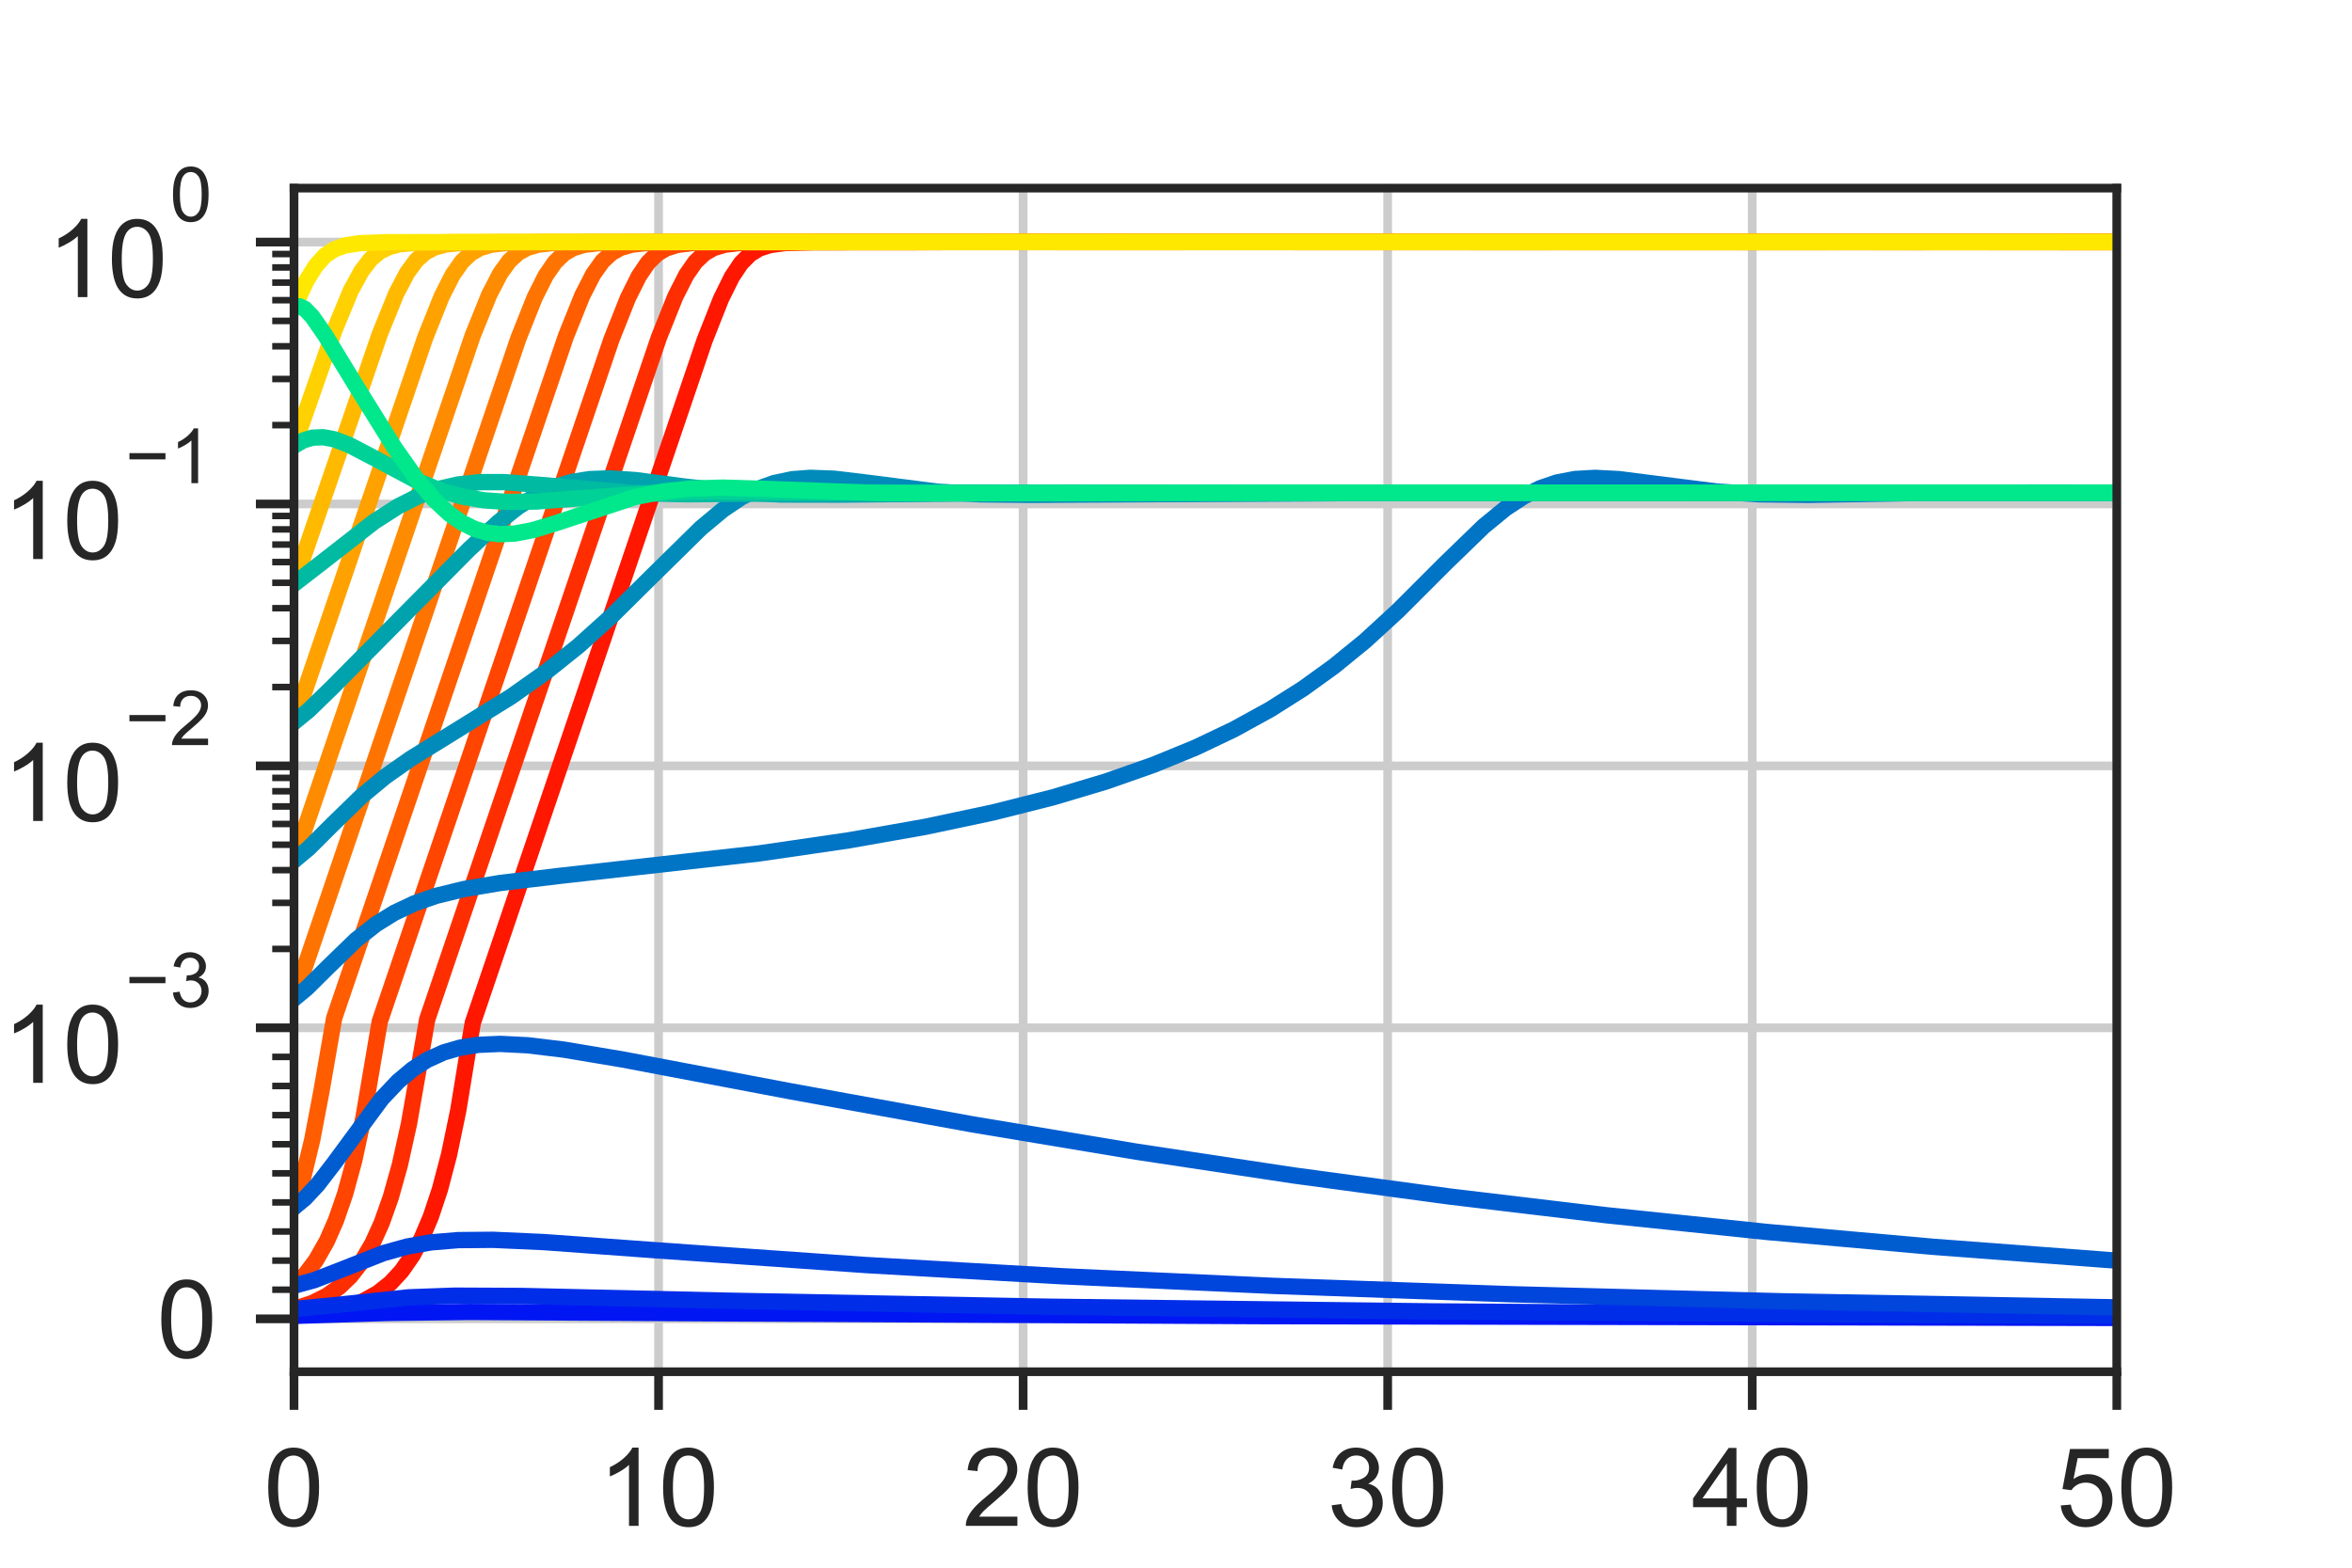 <?xml version="1.0" encoding="utf-8" standalone="no"?>
<!DOCTYPE svg PUBLIC "-//W3C//DTD SVG 1.1//EN"
  "http://www.w3.org/Graphics/SVG/1.1/DTD/svg11.dtd">
<!-- Created with matplotlib (https://matplotlib.org/) -->
<svg height="144pt" version="1.1" viewBox="0 0 216 144" width="216pt" xmlns="http://www.w3.org/2000/svg" xmlns:xlink="http://www.w3.org/1999/xlink">
 <defs>
  <style type="text/css">
*{stroke-linecap:butt;stroke-linejoin:round;}
  </style>
 </defs>
 <g id="figure_1">
  <g id="patch_1">
   <path d="M 0 144 
L 216 144 
L 216 0 
L 0 0 
z
" style="fill:#ffffff;"/>
  </g>
  <g id="axes_1">
   <g id="patch_2">
    <path d="M 27 126 
L 194.4 126 
L 194.4 17.28 
L 27 17.28 
z
" style="fill:#ffffff;"/>
   </g>
   <g id="matplotlib.axis_1">
    <g id="xtick_1">
     <g id="line2d_1">
      <path clip-path="url(#p182e961ac7)" d="M 27 126 
L 27 17.28 
" style="fill:none;stroke:#cccccc;stroke-linecap:round;stroke-width:0.8;"/>
     </g>
     <g id="line2d_2">
      <defs>
       <path d="M 0 0 
L 0 3.5 
" id="mb8e3949e18" style="stroke:#262626;stroke-width:0.8;"/>
      </defs>
      <g>
       <use style="fill:#262626;stroke:#262626;stroke-width:0.8;" x="27" xlink:href="#mb8e3949e18" y="126"/>
      </g>
     </g>
     <g id="text_1">
      <!-- 0 -->
      <defs>
       <path d="M 4.156 35.297 
Q 4.156 48 6.766 55.734 
Q 9.375 63.484 14.516 67.672 
Q 19.672 71.875 27.484 71.875 
Q 33.25 71.875 37.594 69.547 
Q 41.938 67.234 44.766 62.859 
Q 47.609 58.5 49.219 52.219 
Q 50.828 45.953 50.828 35.297 
Q 50.828 22.703 48.234 14.969 
Q 45.656 7.234 40.5 3 
Q 35.359 -1.219 27.484 -1.219 
Q 17.141 -1.219 11.234 6.203 
Q 4.156 15.141 4.156 35.297 
z
M 13.188 35.297 
Q 13.188 17.672 17.312 11.828 
Q 21.438 6 27.484 6 
Q 33.547 6 37.672 11.859 
Q 41.797 17.719 41.797 35.297 
Q 41.797 52.984 37.672 58.781 
Q 33.547 64.594 27.391 64.594 
Q 21.344 64.594 17.719 59.469 
Q 13.188 52.938 13.188 35.297 
z
" id="ArialMT-48"/>
      </defs>
      <g style="fill:#262626;" transform="translate(24.22 140.158)scale(0.1 -0.1)">
       <use xlink:href="#ArialMT-48"/>
      </g>
     </g>
    </g>
    <g id="xtick_2">
     <g id="line2d_3">
      <path clip-path="url(#p182e961ac7)" d="M 60.48 126 
L 60.48 17.28 
" style="fill:none;stroke:#cccccc;stroke-linecap:round;stroke-width:0.8;"/>
     </g>
     <g id="line2d_4">
      <g>
       <use style="fill:#262626;stroke:#262626;stroke-width:0.8;" x="60.48" xlink:href="#mb8e3949e18" y="126"/>
      </g>
     </g>
     <g id="text_2">
      <!-- 10 -->
      <defs>
       <path d="M 37.25 0 
L 28.469 0 
L 28.469 56 
Q 25.297 52.984 20.141 49.953 
Q 14.984 46.922 10.891 45.406 
L 10.891 53.906 
Q 18.266 57.375 23.781 62.297 
Q 29.297 67.234 31.594 71.875 
L 37.25 71.875 
z
" id="ArialMT-49"/>
      </defs>
      <g style="fill:#262626;" transform="translate(54.919 140.158)scale(0.1 -0.1)">
       <use xlink:href="#ArialMT-49"/>
       <use x="55.615" xlink:href="#ArialMT-48"/>
      </g>
     </g>
    </g>
    <g id="xtick_3">
     <g id="line2d_5">
      <path clip-path="url(#p182e961ac7)" d="M 93.96 126 
L 93.96 17.28 
" style="fill:none;stroke:#cccccc;stroke-linecap:round;stroke-width:0.8;"/>
     </g>
     <g id="line2d_6">
      <g>
       <use style="fill:#262626;stroke:#262626;stroke-width:0.8;" x="93.96" xlink:href="#mb8e3949e18" y="126"/>
      </g>
     </g>
     <g id="text_3">
      <!-- 20 -->
      <defs>
       <path d="M 50.344 8.453 
L 50.344 0 
L 3.031 0 
Q 2.938 3.172 4.047 6.109 
Q 5.859 10.938 9.828 15.625 
Q 13.812 20.312 21.344 26.469 
Q 33.016 36.031 37.109 41.625 
Q 41.219 47.219 41.219 52.203 
Q 41.219 57.422 37.469 61 
Q 33.734 64.594 27.734 64.594 
Q 21.391 64.594 17.578 60.781 
Q 13.766 56.984 13.719 50.25 
L 4.688 51.172 
Q 5.609 61.281 11.656 66.578 
Q 17.719 71.875 27.938 71.875 
Q 38.234 71.875 44.234 66.156 
Q 50.25 60.453 50.25 52 
Q 50.25 47.703 48.484 43.547 
Q 46.734 39.406 42.656 34.812 
Q 38.578 30.219 29.109 22.219 
Q 21.188 15.578 18.938 13.203 
Q 16.703 10.844 15.234 8.453 
z
" id="ArialMT-50"/>
      </defs>
      <g style="fill:#262626;" transform="translate(88.399 140.158)scale(0.1 -0.1)">
       <use xlink:href="#ArialMT-50"/>
       <use x="55.615" xlink:href="#ArialMT-48"/>
      </g>
     </g>
    </g>
    <g id="xtick_4">
     <g id="line2d_7">
      <path clip-path="url(#p182e961ac7)" d="M 127.44 126 
L 127.44 17.28 
" style="fill:none;stroke:#cccccc;stroke-linecap:round;stroke-width:0.8;"/>
     </g>
     <g id="line2d_8">
      <g>
       <use style="fill:#262626;stroke:#262626;stroke-width:0.8;" x="127.44" xlink:href="#mb8e3949e18" y="126"/>
      </g>
     </g>
     <g id="text_4">
      <!-- 30 -->
      <defs>
       <path d="M 4.203 18.891 
L 12.984 20.062 
Q 14.5 12.594 18.141 9.297 
Q 21.781 6 27 6 
Q 33.203 6 37.469 10.297 
Q 41.75 14.594 41.75 20.953 
Q 41.75 27 37.797 30.922 
Q 33.844 34.859 27.734 34.859 
Q 25.25 34.859 21.531 33.891 
L 22.516 41.609 
Q 23.391 41.5 23.922 41.5 
Q 29.547 41.5 34.031 44.422 
Q 38.531 47.359 38.531 53.469 
Q 38.531 58.297 35.25 61.469 
Q 31.984 64.656 26.812 64.656 
Q 21.688 64.656 18.266 61.422 
Q 14.844 58.203 13.875 51.766 
L 5.078 53.328 
Q 6.688 62.156 12.391 67.016 
Q 18.109 71.875 26.609 71.875 
Q 32.469 71.875 37.391 69.359 
Q 42.328 66.844 44.938 62.5 
Q 47.562 58.156 47.562 53.266 
Q 47.562 48.641 45.062 44.828 
Q 42.578 41.016 37.703 38.766 
Q 44.047 37.312 47.562 32.688 
Q 51.078 28.078 51.078 21.141 
Q 51.078 11.766 44.234 5.25 
Q 37.406 -1.266 26.953 -1.266 
Q 17.531 -1.266 11.297 4.344 
Q 5.078 9.969 4.203 18.891 
z
" id="ArialMT-51"/>
      </defs>
      <g style="fill:#262626;" transform="translate(121.879 140.158)scale(0.1 -0.1)">
       <use xlink:href="#ArialMT-51"/>
       <use x="55.615" xlink:href="#ArialMT-48"/>
      </g>
     </g>
    </g>
    <g id="xtick_5">
     <g id="line2d_9">
      <path clip-path="url(#p182e961ac7)" d="M 160.92 126 
L 160.92 17.28 
" style="fill:none;stroke:#cccccc;stroke-linecap:round;stroke-width:0.8;"/>
     </g>
     <g id="line2d_10">
      <g>
       <use style="fill:#262626;stroke:#262626;stroke-width:0.8;" x="160.92" xlink:href="#mb8e3949e18" y="126"/>
      </g>
     </g>
     <g id="text_5">
      <!-- 40 -->
      <defs>
       <path d="M 32.328 0 
L 32.328 17.141 
L 1.266 17.141 
L 1.266 25.203 
L 33.938 71.578 
L 41.109 71.578 
L 41.109 25.203 
L 50.781 25.203 
L 50.781 17.141 
L 41.109 17.141 
L 41.109 0 
z
M 32.328 25.203 
L 32.328 57.469 
L 9.906 25.203 
z
" id="ArialMT-52"/>
      </defs>
      <g style="fill:#262626;" transform="translate(155.359 140.158)scale(0.1 -0.1)">
       <use xlink:href="#ArialMT-52"/>
       <use x="55.615" xlink:href="#ArialMT-48"/>
      </g>
     </g>
    </g>
    <g id="xtick_6">
     <g id="line2d_11">
      <path clip-path="url(#p182e961ac7)" d="M 194.4 126 
L 194.4 17.28 
" style="fill:none;stroke:#cccccc;stroke-linecap:round;stroke-width:0.8;"/>
     </g>
     <g id="line2d_12">
      <g>
       <use style="fill:#262626;stroke:#262626;stroke-width:0.8;" x="194.4" xlink:href="#mb8e3949e18" y="126"/>
      </g>
     </g>
     <g id="text_6">
      <!-- 50 -->
      <defs>
       <path d="M 4.156 18.75 
L 13.375 19.531 
Q 14.406 12.797 18.141 9.391 
Q 21.875 6 27.156 6 
Q 33.5 6 37.891 10.781 
Q 42.281 15.578 42.281 23.484 
Q 42.281 31 38.062 35.344 
Q 33.844 39.703 27 39.703 
Q 22.75 39.703 19.328 37.766 
Q 15.922 35.844 13.969 32.766 
L 5.719 33.844 
L 12.641 70.609 
L 48.25 70.609 
L 48.25 62.203 
L 19.672 62.203 
L 15.828 42.969 
Q 22.266 47.469 29.344 47.469 
Q 38.719 47.469 45.156 40.969 
Q 51.609 34.469 51.609 24.266 
Q 51.609 14.547 45.953 7.469 
Q 39.062 -1.219 27.156 -1.219 
Q 17.391 -1.219 11.203 4.25 
Q 5.031 9.719 4.156 18.75 
z
" id="ArialMT-53"/>
      </defs>
      <g style="fill:#262626;" transform="translate(188.839 140.158)scale(0.1 -0.1)">
       <use xlink:href="#ArialMT-53"/>
       <use x="55.615" xlink:href="#ArialMT-48"/>
      </g>
     </g>
    </g>
    <g id="text_7">
     <!-- Time (days) -->
     <defs>
      <path d="M 25.922 0 
L 25.922 63.141 
L 2.344 63.141 
L 2.344 71.578 
L 59.078 71.578 
L 59.078 63.141 
L 35.406 63.141 
L 35.406 0 
z
" id="ArialMT-84"/>
      <path d="M 6.641 61.469 
L 6.641 71.578 
L 15.438 71.578 
L 15.438 61.469 
z
M 6.641 0 
L 6.641 51.859 
L 15.438 51.859 
L 15.438 0 
z
" id="ArialMT-105"/>
      <path d="M 6.594 0 
L 6.594 51.859 
L 14.453 51.859 
L 14.453 44.578 
Q 16.891 48.391 20.938 50.703 
Q 25 53.031 30.172 53.031 
Q 35.938 53.031 39.625 50.641 
Q 43.312 48.25 44.828 43.953 
Q 50.984 53.031 60.844 53.031 
Q 68.562 53.031 72.703 48.75 
Q 76.859 44.484 76.859 35.594 
L 76.859 0 
L 68.109 0 
L 68.109 32.672 
Q 68.109 37.938 67.25 40.25 
Q 66.406 42.578 64.156 43.984 
Q 61.922 45.406 58.891 45.406 
Q 53.422 45.406 49.797 41.766 
Q 46.188 38.141 46.188 30.125 
L 46.188 0 
L 37.406 0 
L 37.406 33.688 
Q 37.406 39.547 35.25 42.469 
Q 33.109 45.406 28.219 45.406 
Q 24.516 45.406 21.359 43.453 
Q 18.219 41.5 16.797 37.734 
Q 15.375 33.984 15.375 26.906 
L 15.375 0 
z
" id="ArialMT-109"/>
      <path d="M 42.094 16.703 
L 51.172 15.578 
Q 49.031 7.625 43.219 3.219 
Q 37.406 -1.172 28.375 -1.172 
Q 17 -1.172 10.328 5.828 
Q 3.656 12.844 3.656 25.484 
Q 3.656 38.578 10.391 45.797 
Q 17.141 53.031 27.875 53.031 
Q 38.281 53.031 44.875 45.953 
Q 51.469 38.875 51.469 26.031 
Q 51.469 25.25 51.422 23.688 
L 12.75 23.688 
Q 13.234 15.141 17.578 10.594 
Q 21.922 6.062 28.422 6.062 
Q 33.25 6.062 36.672 8.594 
Q 40.094 11.141 42.094 16.703 
z
M 13.234 30.906 
L 42.188 30.906 
Q 41.609 37.453 38.875 40.719 
Q 34.672 45.797 27.984 45.797 
Q 21.922 45.797 17.797 41.75 
Q 13.672 37.703 13.234 30.906 
z
" id="ArialMT-101"/>
      <path id="ArialMT-32"/>
      <path d="M 23.391 -21.047 
Q 16.109 -11.859 11.078 0.438 
Q 6.062 12.75 6.062 25.922 
Q 6.062 37.547 9.812 48.188 
Q 14.203 60.547 23.391 72.797 
L 29.688 72.797 
Q 23.781 62.641 21.875 58.297 
Q 18.891 51.562 17.188 44.234 
Q 15.094 35.109 15.094 25.875 
Q 15.094 2.391 29.688 -21.047 
z
" id="ArialMT-40"/>
      <path d="M 40.234 0 
L 40.234 6.547 
Q 35.297 -1.172 25.734 -1.172 
Q 19.531 -1.172 14.328 2.25 
Q 9.125 5.672 6.266 11.797 
Q 3.422 17.922 3.422 25.875 
Q 3.422 33.641 6 39.969 
Q 8.594 46.297 13.766 49.656 
Q 18.953 53.031 25.344 53.031 
Q 30.031 53.031 33.688 51.047 
Q 37.359 49.078 39.656 45.906 
L 39.656 71.578 
L 48.391 71.578 
L 48.391 0 
z
M 12.453 25.875 
Q 12.453 15.922 16.641 10.984 
Q 20.844 6.062 26.562 6.062 
Q 32.328 6.062 36.344 10.766 
Q 40.375 15.484 40.375 25.141 
Q 40.375 35.797 36.266 40.766 
Q 32.172 45.75 26.172 45.75 
Q 20.312 45.75 16.375 40.969 
Q 12.453 36.188 12.453 25.875 
z
" id="ArialMT-100"/>
      <path d="M 40.438 6.391 
Q 35.547 2.25 31.031 0.531 
Q 26.516 -1.172 21.344 -1.172 
Q 12.797 -1.172 8.203 3 
Q 3.609 7.172 3.609 13.672 
Q 3.609 17.484 5.344 20.625 
Q 7.078 23.781 9.891 25.688 
Q 12.703 27.594 16.219 28.562 
Q 18.797 29.25 24.031 29.891 
Q 34.672 31.156 39.703 32.906 
Q 39.75 34.719 39.75 35.203 
Q 39.75 40.578 37.25 42.781 
Q 33.891 45.75 27.25 45.75 
Q 21.047 45.75 18.094 43.578 
Q 15.141 41.406 13.719 35.891 
L 5.125 37.062 
Q 6.297 42.578 8.984 45.969 
Q 11.672 49.359 16.75 51.188 
Q 21.828 53.031 28.516 53.031 
Q 35.156 53.031 39.297 51.469 
Q 43.453 49.906 45.406 47.531 
Q 47.359 45.172 48.141 41.547 
Q 48.578 39.312 48.578 33.453 
L 48.578 21.734 
Q 48.578 9.469 49.141 6.219 
Q 49.703 2.984 51.375 0 
L 42.188 0 
Q 40.828 2.734 40.438 6.391 
z
M 39.703 26.031 
Q 34.906 24.078 25.344 22.703 
Q 19.922 21.922 17.672 20.938 
Q 15.438 19.969 14.203 18.094 
Q 12.984 16.219 12.984 13.922 
Q 12.984 10.406 15.641 8.062 
Q 18.312 5.719 23.438 5.719 
Q 28.516 5.719 32.469 7.938 
Q 36.422 10.156 38.281 14.016 
Q 39.703 17 39.703 22.797 
z
" id="ArialMT-97"/>
      <path d="M 6.203 -19.969 
L 5.219 -11.719 
Q 8.109 -12.5 10.25 -12.5 
Q 13.188 -12.5 14.938 -11.516 
Q 16.703 -10.547 17.828 -8.797 
Q 18.656 -7.469 20.516 -2.25 
Q 20.75 -1.516 21.297 -0.094 
L 1.609 51.859 
L 11.078 51.859 
L 21.875 21.828 
Q 23.969 16.109 25.641 9.812 
Q 27.156 15.875 29.25 21.625 
L 40.328 51.859 
L 49.125 51.859 
L 29.391 -0.875 
Q 26.219 -9.422 24.469 -12.641 
Q 22.125 -17 19.094 -19.016 
Q 16.062 -21.047 11.859 -21.047 
Q 9.328 -21.047 6.203 -19.969 
z
" id="ArialMT-121"/>
      <path d="M 3.078 15.484 
L 11.766 16.844 
Q 12.5 11.625 15.844 8.844 
Q 19.188 6.062 25.203 6.062 
Q 31.25 6.062 34.172 8.516 
Q 37.109 10.984 37.109 14.312 
Q 37.109 17.281 34.516 19 
Q 32.719 20.172 25.531 21.969 
Q 15.875 24.422 12.141 26.203 
Q 8.406 27.984 6.469 31.125 
Q 4.547 34.281 4.547 38.094 
Q 4.547 41.547 6.125 44.5 
Q 7.719 47.469 10.453 49.422 
Q 12.5 50.922 16.031 51.969 
Q 19.578 53.031 23.641 53.031 
Q 29.734 53.031 34.344 51.266 
Q 38.969 49.516 41.156 46.5 
Q 43.359 43.5 44.188 38.484 
L 35.594 37.312 
Q 35.016 41.312 32.203 43.547 
Q 29.391 45.797 24.266 45.797 
Q 18.219 45.797 15.625 43.797 
Q 13.031 41.797 13.031 39.109 
Q 13.031 37.406 14.109 36.031 
Q 15.188 34.625 17.484 33.688 
Q 18.797 33.203 25.25 31.453 
Q 34.578 28.953 38.25 27.359 
Q 41.938 25.781 44.031 22.75 
Q 46.141 19.734 46.141 15.234 
Q 46.141 10.844 43.578 6.953 
Q 41.016 3.078 36.172 0.953 
Q 31.344 -1.172 25.25 -1.172 
Q 15.141 -1.172 9.844 3.031 
Q 4.547 7.234 3.078 15.484 
z
" id="ArialMT-115"/>
      <path d="M 12.359 -21.047 
L 6.062 -21.047 
Q 20.656 2.391 20.656 25.875 
Q 20.656 35.062 18.562 44.094 
Q 16.891 51.422 13.922 58.156 
Q 12.016 62.547 6.062 72.797 
L 12.359 72.797 
Q 21.531 60.547 25.922 48.188 
Q 29.688 37.547 29.688 25.922 
Q 29.688 12.75 24.625 0.438 
Q 19.578 -11.859 12.359 -21.047 
z
" id="ArialMT-41"/>
     </defs>
     <g style="fill:#262626;" transform="translate(84.312 153.425)scale(0.1 -0.1)">
      <use xlink:href="#ArialMT-84"/>
      <use x="61.037" xlink:href="#ArialMT-105"/>
      <use x="83.254" xlink:href="#ArialMT-109"/>
      <use x="166.555" xlink:href="#ArialMT-101"/>
      <use x="222.17" xlink:href="#ArialMT-32"/>
      <use x="249.953" xlink:href="#ArialMT-40"/>
      <use x="283.254" xlink:href="#ArialMT-100"/>
      <use x="338.869" xlink:href="#ArialMT-97"/>
      <use x="394.484" xlink:href="#ArialMT-121"/>
      <use x="444.484" xlink:href="#ArialMT-115"/>
      <use x="494.484" xlink:href="#ArialMT-41"/>
     </g>
    </g>
   </g>
   <g id="matplotlib.axis_2">
    <g id="ytick_1">
     <g id="line2d_13">
      <path clip-path="url(#p182e961ac7)" d="M 27 121.14 
L 194.4 121.14 
" style="fill:none;stroke:#cccccc;stroke-linecap:round;stroke-width:0.8;"/>
     </g>
     <g id="line2d_14">
      <defs>
       <path d="M 0 0 
L -3.5 0 
" id="m2bf77d338c" style="stroke:#262626;stroke-width:0.8;"/>
      </defs>
      <g>
       <use style="fill:#262626;stroke:#262626;stroke-width:0.8;" x="27" xlink:href="#m2bf77d338c" y="121.14"/>
      </g>
     </g>
     <g id="text_8">
      <!-- $\mathdefault{0}$ -->
      <g style="fill:#262626;" transform="translate(14.4 124.719)scale(0.1 -0.1)">
       <use transform="translate(0 0.125)" xlink:href="#ArialMT-48"/>
      </g>
     </g>
    </g>
    <g id="ytick_2">
     <g id="line2d_15">
      <path clip-path="url(#p182e961ac7)" d="M 27 94.409 
L 194.4 94.409 
" style="fill:none;stroke:#cccccc;stroke-linecap:round;stroke-width:0.8;"/>
     </g>
     <g id="line2d_16">
      <g>
       <use style="fill:#262626;stroke:#262626;stroke-width:0.8;" x="27" xlink:href="#m2bf77d338c" y="94.409"/>
      </g>
     </g>
     <g id="text_9">
      <!-- $\mathdefault{10^{-3}}$ -->
      <defs>
       <path d="M 52.828 31.203 
L 5.562 31.203 
L 5.562 39.406 
L 52.828 39.406 
z
" id="ArialMT-8722"/>
      </defs>
      <g style="fill:#262626;" transform="translate(0.2 99.565)scale(0.1 -0.1)">
       <use transform="translate(0 0.994)" xlink:href="#ArialMT-49"/>
       <use transform="translate(55.615 0.994)" xlink:href="#ArialMT-48"/>
       <use transform="translate(112.973 70.688)scale(0.7)" xlink:href="#ArialMT-8722"/>
       <use transform="translate(153.852 70.688)scale(0.7)" xlink:href="#ArialMT-51"/>
      </g>
     </g>
    </g>
    <g id="ytick_3">
     <g id="line2d_17">
      <path clip-path="url(#p182e961ac7)" d="M 27 70.351 
L 194.4 70.351 
" style="fill:none;stroke:#cccccc;stroke-linecap:round;stroke-width:0.8;"/>
     </g>
     <g id="line2d_18">
      <g>
       <use style="fill:#262626;stroke:#262626;stroke-width:0.8;" x="27" xlink:href="#m2bf77d338c" y="70.351"/>
      </g>
     </g>
     <g id="text_10">
      <!-- $\mathdefault{10^{-2}}$ -->
      <g style="fill:#262626;" transform="translate(0.2 75.507)scale(0.1 -0.1)">
       <use transform="translate(0 0.994)" xlink:href="#ArialMT-49"/>
       <use transform="translate(55.615 0.994)" xlink:href="#ArialMT-48"/>
       <use transform="translate(112.973 70.688)scale(0.7)" xlink:href="#ArialMT-8722"/>
       <use transform="translate(153.852 70.688)scale(0.7)" xlink:href="#ArialMT-50"/>
      </g>
     </g>
    </g>
    <g id="ytick_4">
     <g id="line2d_19">
      <path clip-path="url(#p182e961ac7)" d="M 27 46.293 
L 194.4 46.293 
" style="fill:none;stroke:#cccccc;stroke-linecap:round;stroke-width:0.8;"/>
     </g>
     <g id="line2d_20">
      <g>
       <use style="fill:#262626;stroke:#262626;stroke-width:0.8;" x="27" xlink:href="#m2bf77d338c" y="46.293"/>
      </g>
     </g>
     <g id="text_11">
      <!-- $\mathdefault{10^{-1}}$ -->
      <g style="fill:#262626;" transform="translate(0.2 51.449)scale(0.1 -0.1)">
       <use transform="translate(0 0.994)" xlink:href="#ArialMT-49"/>
       <use transform="translate(55.615 0.994)" xlink:href="#ArialMT-48"/>
       <use transform="translate(112.973 70.688)scale(0.7)" xlink:href="#ArialMT-8722"/>
       <use transform="translate(153.852 70.688)scale(0.7)" xlink:href="#ArialMT-49"/>
      </g>
     </g>
    </g>
    <g id="ytick_5">
     <g id="line2d_21">
      <path clip-path="url(#p182e961ac7)" d="M 27 22.234 
L 194.4 22.234 
" style="fill:none;stroke:#cccccc;stroke-linecap:round;stroke-width:0.8;"/>
     </g>
     <g id="line2d_22">
      <g>
       <use style="fill:#262626;stroke:#262626;stroke-width:0.8;" x="27" xlink:href="#m2bf77d338c" y="22.234"/>
      </g>
     </g>
     <g id="text_12">
      <!-- $\mathdefault{10^{0}}$ -->
      <g style="fill:#262626;" transform="translate(4.3 27.391)scale(0.1 -0.1)">
       <use transform="translate(0 0.994)" xlink:href="#ArialMT-49"/>
       <use transform="translate(55.615 0.994)" xlink:href="#ArialMT-48"/>
       <use transform="translate(112.973 70.688)scale(0.7)" xlink:href="#ArialMT-48"/>
      </g>
     </g>
    </g>
    <g id="ytick_6">
     <g id="line2d_23">
      <defs>
       <path d="M 0 0 
L -2 0 
" id="m1a670fc136" style="stroke:#262626;stroke-width:0.6;"/>
      </defs>
      <g>
       <use style="fill:#262626;stroke:#262626;stroke-width:0.6;" x="27" xlink:href="#m1a670fc136" y="118.467"/>
      </g>
     </g>
    </g>
    <g id="ytick_7">
     <g id="line2d_24">
      <g>
       <use style="fill:#262626;stroke:#262626;stroke-width:0.6;" x="27" xlink:href="#m1a670fc136" y="115.794"/>
      </g>
     </g>
    </g>
    <g id="ytick_8">
     <g id="line2d_25">
      <g>
       <use style="fill:#262626;stroke:#262626;stroke-width:0.6;" x="27" xlink:href="#m1a670fc136" y="113.121"/>
      </g>
     </g>
    </g>
    <g id="ytick_9">
     <g id="line2d_26">
      <g>
       <use style="fill:#262626;stroke:#262626;stroke-width:0.6;" x="27" xlink:href="#m1a670fc136" y="110.448"/>
      </g>
     </g>
    </g>
    <g id="ytick_10">
     <g id="line2d_27">
      <g>
       <use style="fill:#262626;stroke:#262626;stroke-width:0.6;" x="27" xlink:href="#m1a670fc136" y="107.775"/>
      </g>
     </g>
    </g>
    <g id="ytick_11">
     <g id="line2d_28">
      <g>
       <use style="fill:#262626;stroke:#262626;stroke-width:0.6;" x="27" xlink:href="#m1a670fc136" y="105.102"/>
      </g>
     </g>
    </g>
    <g id="ytick_12">
     <g id="line2d_29">
      <g>
       <use style="fill:#262626;stroke:#262626;stroke-width:0.6;" x="27" xlink:href="#m1a670fc136" y="102.428"/>
      </g>
     </g>
    </g>
    <g id="ytick_13">
     <g id="line2d_30">
      <g>
       <use style="fill:#262626;stroke:#262626;stroke-width:0.6;" x="27" xlink:href="#m1a670fc136" y="99.755"/>
      </g>
     </g>
    </g>
    <g id="ytick_14">
     <g id="line2d_31">
      <g>
       <use style="fill:#262626;stroke:#262626;stroke-width:0.6;" x="27" xlink:href="#m1a670fc136" y="97.082"/>
      </g>
     </g>
    </g>
    <g id="ytick_15">
     <g id="line2d_32">
      <g>
       <use style="fill:#262626;stroke:#262626;stroke-width:0.6;" x="27" xlink:href="#m1a670fc136" y="87.167"/>
      </g>
     </g>
    </g>
    <g id="ytick_16">
     <g id="line2d_33">
      <g>
       <use style="fill:#262626;stroke:#262626;stroke-width:0.6;" x="27" xlink:href="#m1a670fc136" y="82.93"/>
      </g>
     </g>
    </g>
    <g id="ytick_17">
     <g id="line2d_34">
      <g>
       <use style="fill:#262626;stroke:#262626;stroke-width:0.6;" x="27" xlink:href="#m1a670fc136" y="79.925"/>
      </g>
     </g>
    </g>
    <g id="ytick_18">
     <g id="line2d_35">
      <g>
       <use style="fill:#262626;stroke:#262626;stroke-width:0.6;" x="27" xlink:href="#m1a670fc136" y="77.593"/>
      </g>
     </g>
    </g>
    <g id="ytick_19">
     <g id="line2d_36">
      <g>
       <use style="fill:#262626;stroke:#262626;stroke-width:0.6;" x="27" xlink:href="#m1a670fc136" y="75.688"/>
      </g>
     </g>
    </g>
    <g id="ytick_20">
     <g id="line2d_37">
      <g>
       <use style="fill:#262626;stroke:#262626;stroke-width:0.6;" x="27" xlink:href="#m1a670fc136" y="74.077"/>
      </g>
     </g>
    </g>
    <g id="ytick_21">
     <g id="line2d_38">
      <g>
       <use style="fill:#262626;stroke:#262626;stroke-width:0.6;" x="27" xlink:href="#m1a670fc136" y="72.682"/>
      </g>
     </g>
    </g>
    <g id="ytick_22">
     <g id="line2d_39">
      <g>
       <use style="fill:#262626;stroke:#262626;stroke-width:0.6;" x="27" xlink:href="#m1a670fc136" y="71.452"/>
      </g>
     </g>
    </g>
    <g id="ytick_23">
     <g id="line2d_40">
      <g>
       <use style="fill:#262626;stroke:#262626;stroke-width:0.6;" x="27" xlink:href="#m1a670fc136" y="63.109"/>
      </g>
     </g>
    </g>
    <g id="ytick_24">
     <g id="line2d_41">
      <g>
       <use style="fill:#262626;stroke:#262626;stroke-width:0.6;" x="27" xlink:href="#m1a670fc136" y="58.872"/>
      </g>
     </g>
    </g>
    <g id="ytick_25">
     <g id="line2d_42">
      <g>
       <use style="fill:#262626;stroke:#262626;stroke-width:0.6;" x="27" xlink:href="#m1a670fc136" y="55.866"/>
      </g>
     </g>
    </g>
    <g id="ytick_26">
     <g id="line2d_43">
      <g>
       <use style="fill:#262626;stroke:#262626;stroke-width:0.6;" x="27" xlink:href="#m1a670fc136" y="53.535"/>
      </g>
     </g>
    </g>
    <g id="ytick_27">
     <g id="line2d_44">
      <g>
       <use style="fill:#262626;stroke:#262626;stroke-width:0.6;" x="27" xlink:href="#m1a670fc136" y="51.63"/>
      </g>
     </g>
    </g>
    <g id="ytick_28">
     <g id="line2d_45">
      <g>
       <use style="fill:#262626;stroke:#262626;stroke-width:0.6;" x="27" xlink:href="#m1a670fc136" y="50.019"/>
      </g>
     </g>
    </g>
    <g id="ytick_29">
     <g id="line2d_46">
      <g>
       <use style="fill:#262626;stroke:#262626;stroke-width:0.6;" x="27" xlink:href="#m1a670fc136" y="48.624"/>
      </g>
     </g>
    </g>
    <g id="ytick_30">
     <g id="line2d_47">
      <g>
       <use style="fill:#262626;stroke:#262626;stroke-width:0.6;" x="27" xlink:href="#m1a670fc136" y="47.393"/>
      </g>
     </g>
    </g>
    <g id="ytick_31">
     <g id="line2d_48">
      <g>
       <use style="fill:#262626;stroke:#262626;stroke-width:0.6;" x="27" xlink:href="#m1a670fc136" y="39.05"/>
      </g>
     </g>
    </g>
    <g id="ytick_32">
     <g id="line2d_49">
      <g>
       <use style="fill:#262626;stroke:#262626;stroke-width:0.6;" x="27" xlink:href="#m1a670fc136" y="34.814"/>
      </g>
     </g>
    </g>
    <g id="ytick_33">
     <g id="line2d_50">
      <g>
       <use style="fill:#262626;stroke:#262626;stroke-width:0.6;" x="27" xlink:href="#m1a670fc136" y="31.808"/>
      </g>
     </g>
    </g>
    <g id="ytick_34">
     <g id="line2d_51">
      <g>
       <use style="fill:#262626;stroke:#262626;stroke-width:0.6;" x="27" xlink:href="#m1a670fc136" y="29.477"/>
      </g>
     </g>
    </g>
    <g id="ytick_35">
     <g id="line2d_52">
      <g>
       <use style="fill:#262626;stroke:#262626;stroke-width:0.6;" x="27" xlink:href="#m1a670fc136" y="27.572"/>
      </g>
     </g>
    </g>
    <g id="ytick_36">
     <g id="line2d_53">
      <g>
       <use style="fill:#262626;stroke:#262626;stroke-width:0.6;" x="27" xlink:href="#m1a670fc136" y="25.961"/>
      </g>
     </g>
    </g>
    <g id="ytick_37">
     <g id="line2d_54">
      <g>
       <use style="fill:#262626;stroke:#262626;stroke-width:0.6;" x="27" xlink:href="#m1a670fc136" y="24.566"/>
      </g>
     </g>
    </g>
    <g id="ytick_38">
     <g id="line2d_55">
      <g>
       <use style="fill:#262626;stroke:#262626;stroke-width:0.6;" x="27" xlink:href="#m1a670fc136" y="23.335"/>
      </g>
     </g>
    </g>
    <g id="text_13">
     <!-- Population (symlog) -->
     <defs>
      <path d="M 7.719 0 
L 7.719 71.578 
L 34.719 71.578 
Q 41.844 71.578 45.609 70.906 
Q 50.875 70.016 54.438 67.547 
Q 58.016 65.094 60.188 60.641 
Q 62.359 56.203 62.359 50.875 
Q 62.359 41.75 56.547 35.422 
Q 50.734 29.109 35.547 29.109 
L 17.188 29.109 
L 17.188 0 
z
M 17.188 37.547 
L 35.688 37.547 
Q 44.875 37.547 48.734 40.969 
Q 52.594 44.391 52.594 50.594 
Q 52.594 55.078 50.312 58.266 
Q 48.047 61.469 44.344 62.5 
Q 41.938 63.141 35.5 63.141 
L 17.188 63.141 
z
" id="ArialMT-80"/>
      <path d="M 3.328 25.922 
Q 3.328 40.328 11.328 47.266 
Q 18.016 53.031 27.641 53.031 
Q 38.328 53.031 45.109 46.016 
Q 51.906 39.016 51.906 26.656 
Q 51.906 16.656 48.906 10.906 
Q 45.906 5.172 40.156 2 
Q 34.422 -1.172 27.641 -1.172 
Q 16.75 -1.172 10.031 5.812 
Q 3.328 12.797 3.328 25.922 
z
M 12.359 25.922 
Q 12.359 15.969 16.703 11.016 
Q 21.047 6.062 27.641 6.062 
Q 34.188 6.062 38.531 11.031 
Q 42.875 16.016 42.875 26.219 
Q 42.875 35.844 38.5 40.797 
Q 34.125 45.75 27.641 45.75 
Q 21.047 45.75 16.703 40.812 
Q 12.359 35.891 12.359 25.922 
z
" id="ArialMT-111"/>
      <path d="M 6.594 -19.875 
L 6.594 51.859 
L 14.594 51.859 
L 14.594 45.125 
Q 17.438 49.078 21 51.047 
Q 24.562 53.031 29.641 53.031 
Q 36.281 53.031 41.359 49.609 
Q 46.438 46.188 49.016 39.953 
Q 51.609 33.734 51.609 26.312 
Q 51.609 18.359 48.75 11.984 
Q 45.906 5.609 40.453 2.219 
Q 35.016 -1.172 29 -1.172 
Q 24.609 -1.172 21.109 0.688 
Q 17.625 2.547 15.375 5.375 
L 15.375 -19.875 
z
M 14.547 25.641 
Q 14.547 15.625 18.594 10.844 
Q 22.656 6.062 28.422 6.062 
Q 34.281 6.062 38.453 11.016 
Q 42.625 15.969 42.625 26.375 
Q 42.625 36.281 38.547 41.203 
Q 34.469 46.141 28.812 46.141 
Q 23.188 46.141 18.859 40.891 
Q 14.547 35.641 14.547 25.641 
z
" id="ArialMT-112"/>
      <path d="M 40.578 0 
L 40.578 7.625 
Q 34.516 -1.172 24.125 -1.172 
Q 19.531 -1.172 15.547 0.578 
Q 11.578 2.344 9.641 5 
Q 7.719 7.672 6.938 11.531 
Q 6.391 14.109 6.391 19.734 
L 6.391 51.859 
L 15.188 51.859 
L 15.188 23.094 
Q 15.188 16.219 15.719 13.812 
Q 16.547 10.359 19.234 8.375 
Q 21.922 6.391 25.875 6.391 
Q 29.828 6.391 33.297 8.422 
Q 36.766 10.453 38.203 13.938 
Q 39.656 17.438 39.656 24.078 
L 39.656 51.859 
L 48.438 51.859 
L 48.438 0 
z
" id="ArialMT-117"/>
      <path d="M 6.391 0 
L 6.391 71.578 
L 15.188 71.578 
L 15.188 0 
z
" id="ArialMT-108"/>
      <path d="M 25.781 7.859 
L 27.047 0.094 
Q 23.344 -0.688 20.406 -0.688 
Q 15.625 -0.688 12.984 0.828 
Q 10.359 2.344 9.281 4.812 
Q 8.203 7.281 8.203 15.188 
L 8.203 45.016 
L 1.766 45.016 
L 1.766 51.859 
L 8.203 51.859 
L 8.203 64.703 
L 16.938 69.969 
L 16.938 51.859 
L 25.781 51.859 
L 25.781 45.016 
L 16.938 45.016 
L 16.938 14.703 
Q 16.938 10.938 17.406 9.859 
Q 17.875 8.797 18.922 8.156 
Q 19.969 7.516 21.922 7.516 
Q 23.391 7.516 25.781 7.859 
z
" id="ArialMT-116"/>
      <path d="M 6.594 0 
L 6.594 51.859 
L 14.5 51.859 
L 14.5 44.484 
Q 20.219 53.031 31 53.031 
Q 35.688 53.031 39.625 51.344 
Q 43.562 49.656 45.516 46.922 
Q 47.469 44.188 48.25 40.438 
Q 48.734 37.984 48.734 31.891 
L 48.734 0 
L 39.938 0 
L 39.938 31.547 
Q 39.938 36.922 38.906 39.578 
Q 37.891 42.234 35.281 43.812 
Q 32.672 45.406 29.156 45.406 
Q 23.531 45.406 19.453 41.844 
Q 15.375 38.281 15.375 28.328 
L 15.375 0 
z
" id="ArialMT-110"/>
      <path d="M 4.984 -4.297 
L 13.531 -5.562 
Q 14.062 -9.516 16.5 -11.328 
Q 19.781 -13.766 25.438 -13.766 
Q 31.547 -13.766 34.859 -11.328 
Q 38.188 -8.891 39.359 -4.5 
Q 40.047 -1.812 39.984 6.781 
Q 34.234 0 25.641 0 
Q 14.938 0 9.078 7.719 
Q 3.219 15.438 3.219 26.219 
Q 3.219 33.641 5.906 39.906 
Q 8.594 46.188 13.688 49.609 
Q 18.797 53.031 25.688 53.031 
Q 34.859 53.031 40.828 45.609 
L 40.828 51.859 
L 48.922 51.859 
L 48.922 7.031 
Q 48.922 -5.078 46.453 -10.125 
Q 44 -15.188 38.641 -18.109 
Q 33.297 -21.047 25.484 -21.047 
Q 16.219 -21.047 10.5 -16.875 
Q 4.781 -12.703 4.984 -4.297 
z
M 12.25 26.859 
Q 12.25 16.656 16.297 11.969 
Q 20.359 7.281 26.469 7.281 
Q 32.516 7.281 36.609 11.938 
Q 40.719 16.609 40.719 26.562 
Q 40.719 36.078 36.5 40.906 
Q 32.281 45.75 26.312 45.75 
Q 20.453 45.75 16.344 40.984 
Q 12.25 36.234 12.25 26.859 
z
" id="ArialMT-103"/>
     </defs>
     <g style="fill:#262626;" transform="translate(-5.905 115.824)rotate(-90)scale(0.1 -0.1)">
      <use xlink:href="#ArialMT-80"/>
      <use x="66.699" xlink:href="#ArialMT-111"/>
      <use x="122.314" xlink:href="#ArialMT-112"/>
      <use x="177.93" xlink:href="#ArialMT-117"/>
      <use x="233.545" xlink:href="#ArialMT-108"/>
      <use x="255.762" xlink:href="#ArialMT-97"/>
      <use x="311.377" xlink:href="#ArialMT-116"/>
      <use x="339.16" xlink:href="#ArialMT-105"/>
      <use x="361.377" xlink:href="#ArialMT-111"/>
      <use x="416.992" xlink:href="#ArialMT-110"/>
      <use x="472.607" xlink:href="#ArialMT-32"/>
      <use x="500.391" xlink:href="#ArialMT-40"/>
      <use x="533.691" xlink:href="#ArialMT-115"/>
      <use x="583.691" xlink:href="#ArialMT-121"/>
      <use x="633.691" xlink:href="#ArialMT-109"/>
      <use x="716.992" xlink:href="#ArialMT-108"/>
      <use x="739.209" xlink:href="#ArialMT-111"/>
      <use x="794.824" xlink:href="#ArialMT-103"/>
      <use x="850.439" xlink:href="#ArialMT-41"/>
     </g>
    </g>
   </g>
   <g id="line2d_56">
    <path clip-path="url(#p182e961ac7)" d="M 27 120.873 
L 29.849 120.541 
L 31.859 120.082 
L 33.368 119.518 
L 34.708 118.77 
L 35.881 117.835 
L 36.886 116.746 
L 37.892 115.3 
L 38.73 113.737 
L 39.568 111.754 
L 40.405 109.239 
L 41.243 106.053 
L 42.081 102.017 
L 42.919 96.896 
L 43.422 93.942 
L 64.703 31.277 
L 66.211 27.461 
L 67.216 25.429 
L 68.054 24.177 
L 68.892 23.336 
L 69.73 22.826 
L 70.735 22.504 
L 72.076 22.326 
L 74.757 22.244 
L 87.827 22.232 
L 97.714 22.233 
L 194.4 22.234 
L 194.4 22.234 
" style="fill:none;stroke:#ff1700;stroke-linecap:round;stroke-width:1.5;"/>
   </g>
   <g id="line2d_57">
    <path clip-path="url(#p182e961ac7)" d="M 27 120.873 
L 35.546 120.601 
L 43.086 120.507 
L 60.514 120.607 
L 115.476 120.892 
L 194.4 121.058 
L 194.4 121.058 
" style="fill:none;stroke:#0017f4;stroke-linecap:round;stroke-width:1.5;"/>
   </g>
   <g id="line2d_58">
    <path clip-path="url(#p182e961ac7)" d="M 27 120.239 
L 28.676 119.692 
L 30.016 119.023 
L 31.189 118.19 
L 32.195 117.217 
L 33.2 115.925 
L 34.205 114.208 
L 35.043 112.353 
L 35.881 109.999 
L 36.719 107.014 
L 37.557 103.233 
L 38.395 98.441 
L 39.232 93.638 
L 60.514 30.998 
L 62.022 27.23 
L 63.027 25.252 
L 63.865 24.053 
L 64.703 23.258 
L 65.541 22.783 
L 66.546 22.482 
L 67.886 22.318 
L 70.903 22.241 
L 92.686 22.233 
L 179.989 22.233 
L 188.535 22.234 
L 194.4 22.235 
L 194.4 22.235 
" style="fill:none;stroke:#ff2e00;stroke-linecap:round;stroke-width:1.5;"/>
   </g>
   <g id="line2d_59">
    <path clip-path="url(#p182e961ac7)" d="M 27 120.239 
L 30.351 119.923 
L 37.557 119.164 
L 41.746 119.013 
L 47.946 119.042 
L 66.714 119.472 
L 96.205 120.026 
L 131.562 120.457 
L 177.141 120.778 
L 194.4 120.856 
L 194.4 120.856 
" style="fill:none;stroke:#002ee8;stroke-linecap:round;stroke-width:1.5;"/>
   </g>
   <g id="line2d_60">
    <path clip-path="url(#p182e961ac7)" d="M 27 118.102 
L 28.005 117.102 
L 29.011 115.771 
L 30.016 114.004 
L 30.854 112.094 
L 31.692 109.671 
L 32.53 106.598 
L 33.368 102.704 
L 34.205 97.771 
L 34.876 93.831 
L 56.157 31.173 
L 57.665 27.375 
L 58.67 25.362 
L 59.508 24.131 
L 60.346 23.306 
L 61.184 22.811 
L 62.189 22.496 
L 63.697 22.31 
L 66.881 22.24 
L 87.492 22.231 
L 185.854 22.233 
L 194.4 22.239 
L 194.4 22.239 
" style="fill:none;stroke:#ff4500;stroke-linecap:round;stroke-width:1.5;"/>
   </g>
   <g id="line2d_61">
    <path clip-path="url(#p182e961ac7)" d="M 27 118.102 
L 28.843 117.596 
L 31.189 116.689 
L 35.211 115.107 
L 37.389 114.501 
L 39.568 114.12 
L 42.081 113.911 
L 45.265 113.883 
L 49.957 114.093 
L 60.178 114.84 
L 79.449 116.196 
L 97.378 117.222 
L 116.984 118.116 
L 138.768 118.882 
L 163.735 119.532 
L 193.059 120.065 
L 194.4 120.084 
L 194.4 120.084 
" style="fill:none;stroke:#0045dc;stroke-linecap:round;stroke-width:1.5;"/>
   </g>
   <g id="line2d_62">
    <path clip-path="url(#p182e961ac7)" d="M 27 110.899 
L 27.838 108.157 
L 28.676 104.679 
L 29.514 100.272 
L 30.686 93.527 
L 51.968 30.896 
L 53.476 27.146 
L 54.481 25.188 
L 55.319 24.009 
L 56.157 23.23 
L 56.995 22.767 
L 58 22.476 
L 59.508 22.304 
L 62.859 22.239 
L 87.995 22.23 
L 106.259 22.232 
L 124.692 22.237 
L 194.4 22.235 
L 194.4 22.235 
" style="fill:none;stroke:#ff5d00;stroke-linecap:round;stroke-width:1.5;"/>
   </g>
   <g id="line2d_63">
    <path clip-path="url(#p182e961ac7)" d="M 27 110.899 
L 28.005 110.063 
L 29.178 108.806 
L 30.686 106.844 
L 35.043 100.934 
L 36.551 99.339 
L 37.892 98.214 
L 39.232 97.355 
L 40.741 96.672 
L 42.249 96.234 
L 43.924 95.973 
L 45.935 95.887 
L 48.449 96.013 
L 51.8 96.416 
L 57.162 97.316 
L 72.578 100.238 
L 89.335 103.283 
L 104.416 105.796 
L 118.827 107.973 
L 133.07 109.899 
L 147.481 111.621 
L 162.227 113.157 
L 177.476 114.52 
L 193.562 115.734 
L 194.4 115.791 
L 194.4 115.791 
" style="fill:none;stroke:#005dd0;stroke-linecap:round;stroke-width:1.5;"/>
   </g>
   <g id="line2d_64">
    <path clip-path="url(#p182e961ac7)" d="M 27 91.736 
L 47.611 31.072 
L 49.119 27.291 
L 50.124 25.298 
L 50.962 24.085 
L 51.8 23.278 
L 52.638 22.794 
L 53.643 22.489 
L 55.151 22.308 
L 58.503 22.239 
L 83.973 22.237 
L 100.897 22.238 
L 118.659 22.232 
L 145.973 22.229 
L 167.924 22.239 
L 178.649 22.235 
L 194.4 22.237 
L 194.4 22.237 
" style="fill:none;stroke:#ff7400;stroke-linecap:round;stroke-width:1.5;"/>
   </g>
   <g id="line2d_65">
    <path clip-path="url(#p182e961ac7)" d="M 27 91.736 
L 28.173 90.765 
L 30.184 88.771 
L 32.697 86.335 
L 34.541 84.886 
L 36.216 83.848 
L 38.059 82.979 
L 40.07 82.284 
L 42.584 81.67 
L 45.935 81.105 
L 51.297 80.464 
L 69.73 78.389 
L 77.941 77.191 
L 84.978 75.947 
L 91.178 74.632 
L 96.708 73.237 
L 101.568 71.785 
L 105.924 70.256 
L 109.778 68.678 
L 113.297 67.005 
L 116.649 65.162 
L 119.665 63.255 
L 122.514 61.198 
L 125.362 58.875 
L 128.378 56.109 
L 132.735 51.753 
L 136.254 48.345 
L 138.265 46.697 
L 139.941 45.594 
L 141.449 44.844 
L 142.957 44.326 
L 144.632 44.001 
L 146.476 43.895 
L 148.654 44.008 
L 152.005 44.436 
L 157.703 45.154 
L 161.557 45.4 
L 166.081 45.455 
L 176.47 45.279 
L 187.865 45.237 
L 194.4 45.254 
L 194.4 45.254 
" style="fill:none;stroke:#0074c5;stroke-linecap:round;stroke-width:1.5;"/>
   </g>
   <g id="line2d_66">
    <path clip-path="url(#p182e961ac7)" d="M 27 79.038 
L 43.422 30.794 
L 44.93 27.063 
L 45.935 25.126 
L 46.773 23.966 
L 47.611 23.203 
L 48.449 22.752 
L 49.454 22.469 
L 50.962 22.301 
L 54.314 22.239 
L 79.784 22.228 
L 99.389 22.229 
L 127.541 22.225 
L 155.692 22.235 
L 194.4 22.236 
L 194.4 22.236 
" style="fill:none;stroke:#ff8b00;stroke-linecap:round;stroke-width:1.5;"/>
   </g>
   <g id="line2d_67">
    <path clip-path="url(#p182e961ac7)" d="M 27 79.038 
L 28.341 77.92 
L 30.519 75.746 
L 33.2 73.139 
L 35.378 71.335 
L 37.724 69.684 
L 41.243 67.511 
L 46.941 63.985 
L 50.124 61.733 
L 53.141 59.317 
L 56.157 56.604 
L 59.843 52.954 
L 64.368 48.508 
L 66.378 46.832 
L 68.054 45.7 
L 69.562 44.923 
L 71.07 44.376 
L 72.746 44.02 
L 74.422 43.891 
L 76.6 43.972 
L 79.784 44.355 
L 86.151 45.168 
L 90.005 45.407 
L 94.53 45.454 
L 130.222 45.261 
L 194.4 45.26 
L 194.4 45.26 
" style="fill:none;stroke:#008bba;stroke-linecap:round;stroke-width:1.5;"/>
   </g>
   <g id="line2d_68">
    <path clip-path="url(#p182e961ac7)" d="M 27 66.341 
L 39.065 30.968 
L 40.573 27.206 
L 41.578 25.233 
L 42.416 24.04 
L 43.254 23.25 
L 44.092 22.778 
L 45.097 22.481 
L 46.605 22.305 
L 49.622 22.241 
L 81.459 22.237 
L 157.87 22.243 
L 168.595 22.235 
L 194.4 22.239 
L 194.4 22.239 
" style="fill:none;stroke:#ffa200;stroke-linecap:round;stroke-width:1.5;"/>
   </g>
   <g id="line2d_69">
    <path clip-path="url(#p182e961ac7)" d="M 27 66.341 
L 28.341 65.245 
L 30.519 63.131 
L 43.086 50.448 
L 45.768 47.974 
L 47.611 46.537 
L 49.286 45.495 
L 50.962 44.728 
L 52.47 44.275 
L 54.146 44.007 
L 55.989 43.941 
L 58.335 44.096 
L 62.859 44.689 
L 67.719 45.224 
L 71.741 45.423 
L 76.935 45.433 
L 98.216 45.243 
L 140.778 45.259 
L 194.4 45.259 
L 194.4 45.259 
" style="fill:none;stroke:#00a2ae;stroke-linecap:round;stroke-width:1.5;"/>
   </g>
   <g id="line2d_70">
    <path clip-path="url(#p182e961ac7)" d="M 27 53.644 
L 34.876 30.691 
L 36.384 26.979 
L 37.389 25.063 
L 38.227 23.919 
L 39.065 23.171 
L 39.903 22.737 
L 40.908 22.46 
L 42.416 22.3 
L 45.768 22.239 
L 71.741 22.23 
L 84.978 22.235 
L 132.232 22.237 
L 170.773 22.231 
L 187.865 22.233 
L 194.4 22.235 
L 194.4 22.235 
" style="fill:none;stroke:#ffba00;stroke-linecap:round;stroke-width:1.5;"/>
   </g>
   <g id="line2d_71">
    <path clip-path="url(#p182e961ac7)" d="M 27 53.644 
L 29.514 51.7 
L 34.373 47.912 
L 36.551 46.517 
L 38.395 45.587 
L 40.238 44.918 
L 42.081 44.498 
L 44.092 44.286 
L 46.27 44.285 
L 49.622 44.54 
L 58.168 45.279 
L 63.027 45.402 
L 70.735 45.331 
L 85.314 45.242 
L 172.784 45.259 
L 194.4 45.259 
L 194.4 45.259 
" style="fill:none;stroke:#00baa2;stroke-linecap:round;stroke-width:1.5;"/>
   </g>
   <g id="line2d_72">
    <path clip-path="url(#p182e961ac7)" d="M 27 40.946 
L 30.686 30.4 
L 32.195 26.738 
L 33.2 24.897 
L 34.038 23.808 
L 34.876 23.103 
L 35.714 22.694 
L 36.719 22.434 
L 38.395 22.287 
L 42.416 22.236 
L 93.859 22.233 
L 194.4 22.235 
L 194.4 22.235 
" style="fill:none;stroke:#ffd100;stroke-linecap:round;stroke-width:1.5;"/>
   </g>
   <g id="line2d_73">
    <path clip-path="url(#p182e961ac7)" d="M 27 40.946 
L 27.838 40.461 
L 28.676 40.203 
L 29.681 40.159 
L 30.686 40.347 
L 32.027 40.853 
L 34.038 41.901 
L 38.395 44.223 
L 40.405 45.035 
L 42.416 45.608 
L 44.427 45.954 
L 46.605 46.107 
L 49.286 46.064 
L 53.643 45.735 
L 60.178 45.27 
L 65.373 45.145 
L 74.254 45.212 
L 88.832 45.272 
L 194.4 45.259 
L 194.4 45.259 
" style="fill:none;stroke:#00d196;stroke-linecap:round;stroke-width:1.5;"/>
   </g>
   <g id="line2d_74">
    <path clip-path="url(#p182e961ac7)" d="M 27 28.249 
L 28.173 25.731 
L 29.011 24.397 
L 29.849 23.475 
L 30.686 22.907 
L 31.692 22.543 
L 33.032 22.339 
L 35.546 22.248 
L 46.605 22.227 
L 70.065 22.236 
L 121.508 22.234 
L 194.4 22.238 
L 194.4 22.238 
" style="fill:none;stroke:#ffe800;stroke-linecap:round;stroke-width:1.5;"/>
   </g>
   <g id="line2d_75">
    <path clip-path="url(#p182e961ac7)" d="M 27 28.249 
L 27.503 28.133 
L 28.005 28.379 
L 28.676 29.081 
L 29.849 30.768 
L 32.697 35.445 
L 36.216 41.103 
L 38.227 43.955 
L 39.903 45.92 
L 41.243 47.178 
L 42.416 48.008 
L 43.589 48.588 
L 44.762 48.934 
L 45.935 49.07 
L 47.276 49.011 
L 48.951 48.692 
L 51.13 48.028 
L 58.335 45.65 
L 60.849 45.153 
L 63.362 44.88 
L 66.378 44.79 
L 70.568 44.914 
L 80.957 45.298 
L 89.335 45.308 
L 117.822 45.259 
L 194.4 45.259 
L 194.4 45.259 
" style="fill:none;stroke:#00e88b;stroke-linecap:round;stroke-width:1.5;"/>
   </g>
   <g id="patch_3">
    <path d="M 27 126 
L 27 17.28 
" style="fill:none;stroke:#262626;stroke-linecap:square;stroke-linejoin:miter;stroke-width:0.8;"/>
   </g>
   <g id="patch_4">
    <path d="M 194.4 126 
L 194.4 17.28 
" style="fill:none;stroke:#262626;stroke-linecap:square;stroke-linejoin:miter;stroke-width:0.8;"/>
   </g>
   <g id="patch_5">
    <path d="M 27 126 
L 194.4 126 
" style="fill:none;stroke:#262626;stroke-linecap:square;stroke-linejoin:miter;stroke-width:0.8;"/>
   </g>
   <g id="patch_6">
    <path d="M 27 17.28 
L 194.4 17.28 
" style="fill:none;stroke:#262626;stroke-linecap:square;stroke-linejoin:miter;stroke-width:0.8;"/>
   </g>
  </g>
 </g>
 <defs>
  <clipPath id="p182e961ac7">
   <rect height="108.72" width="167.4" x="27" y="17.28"/>
  </clipPath>
 </defs>
</svg>
